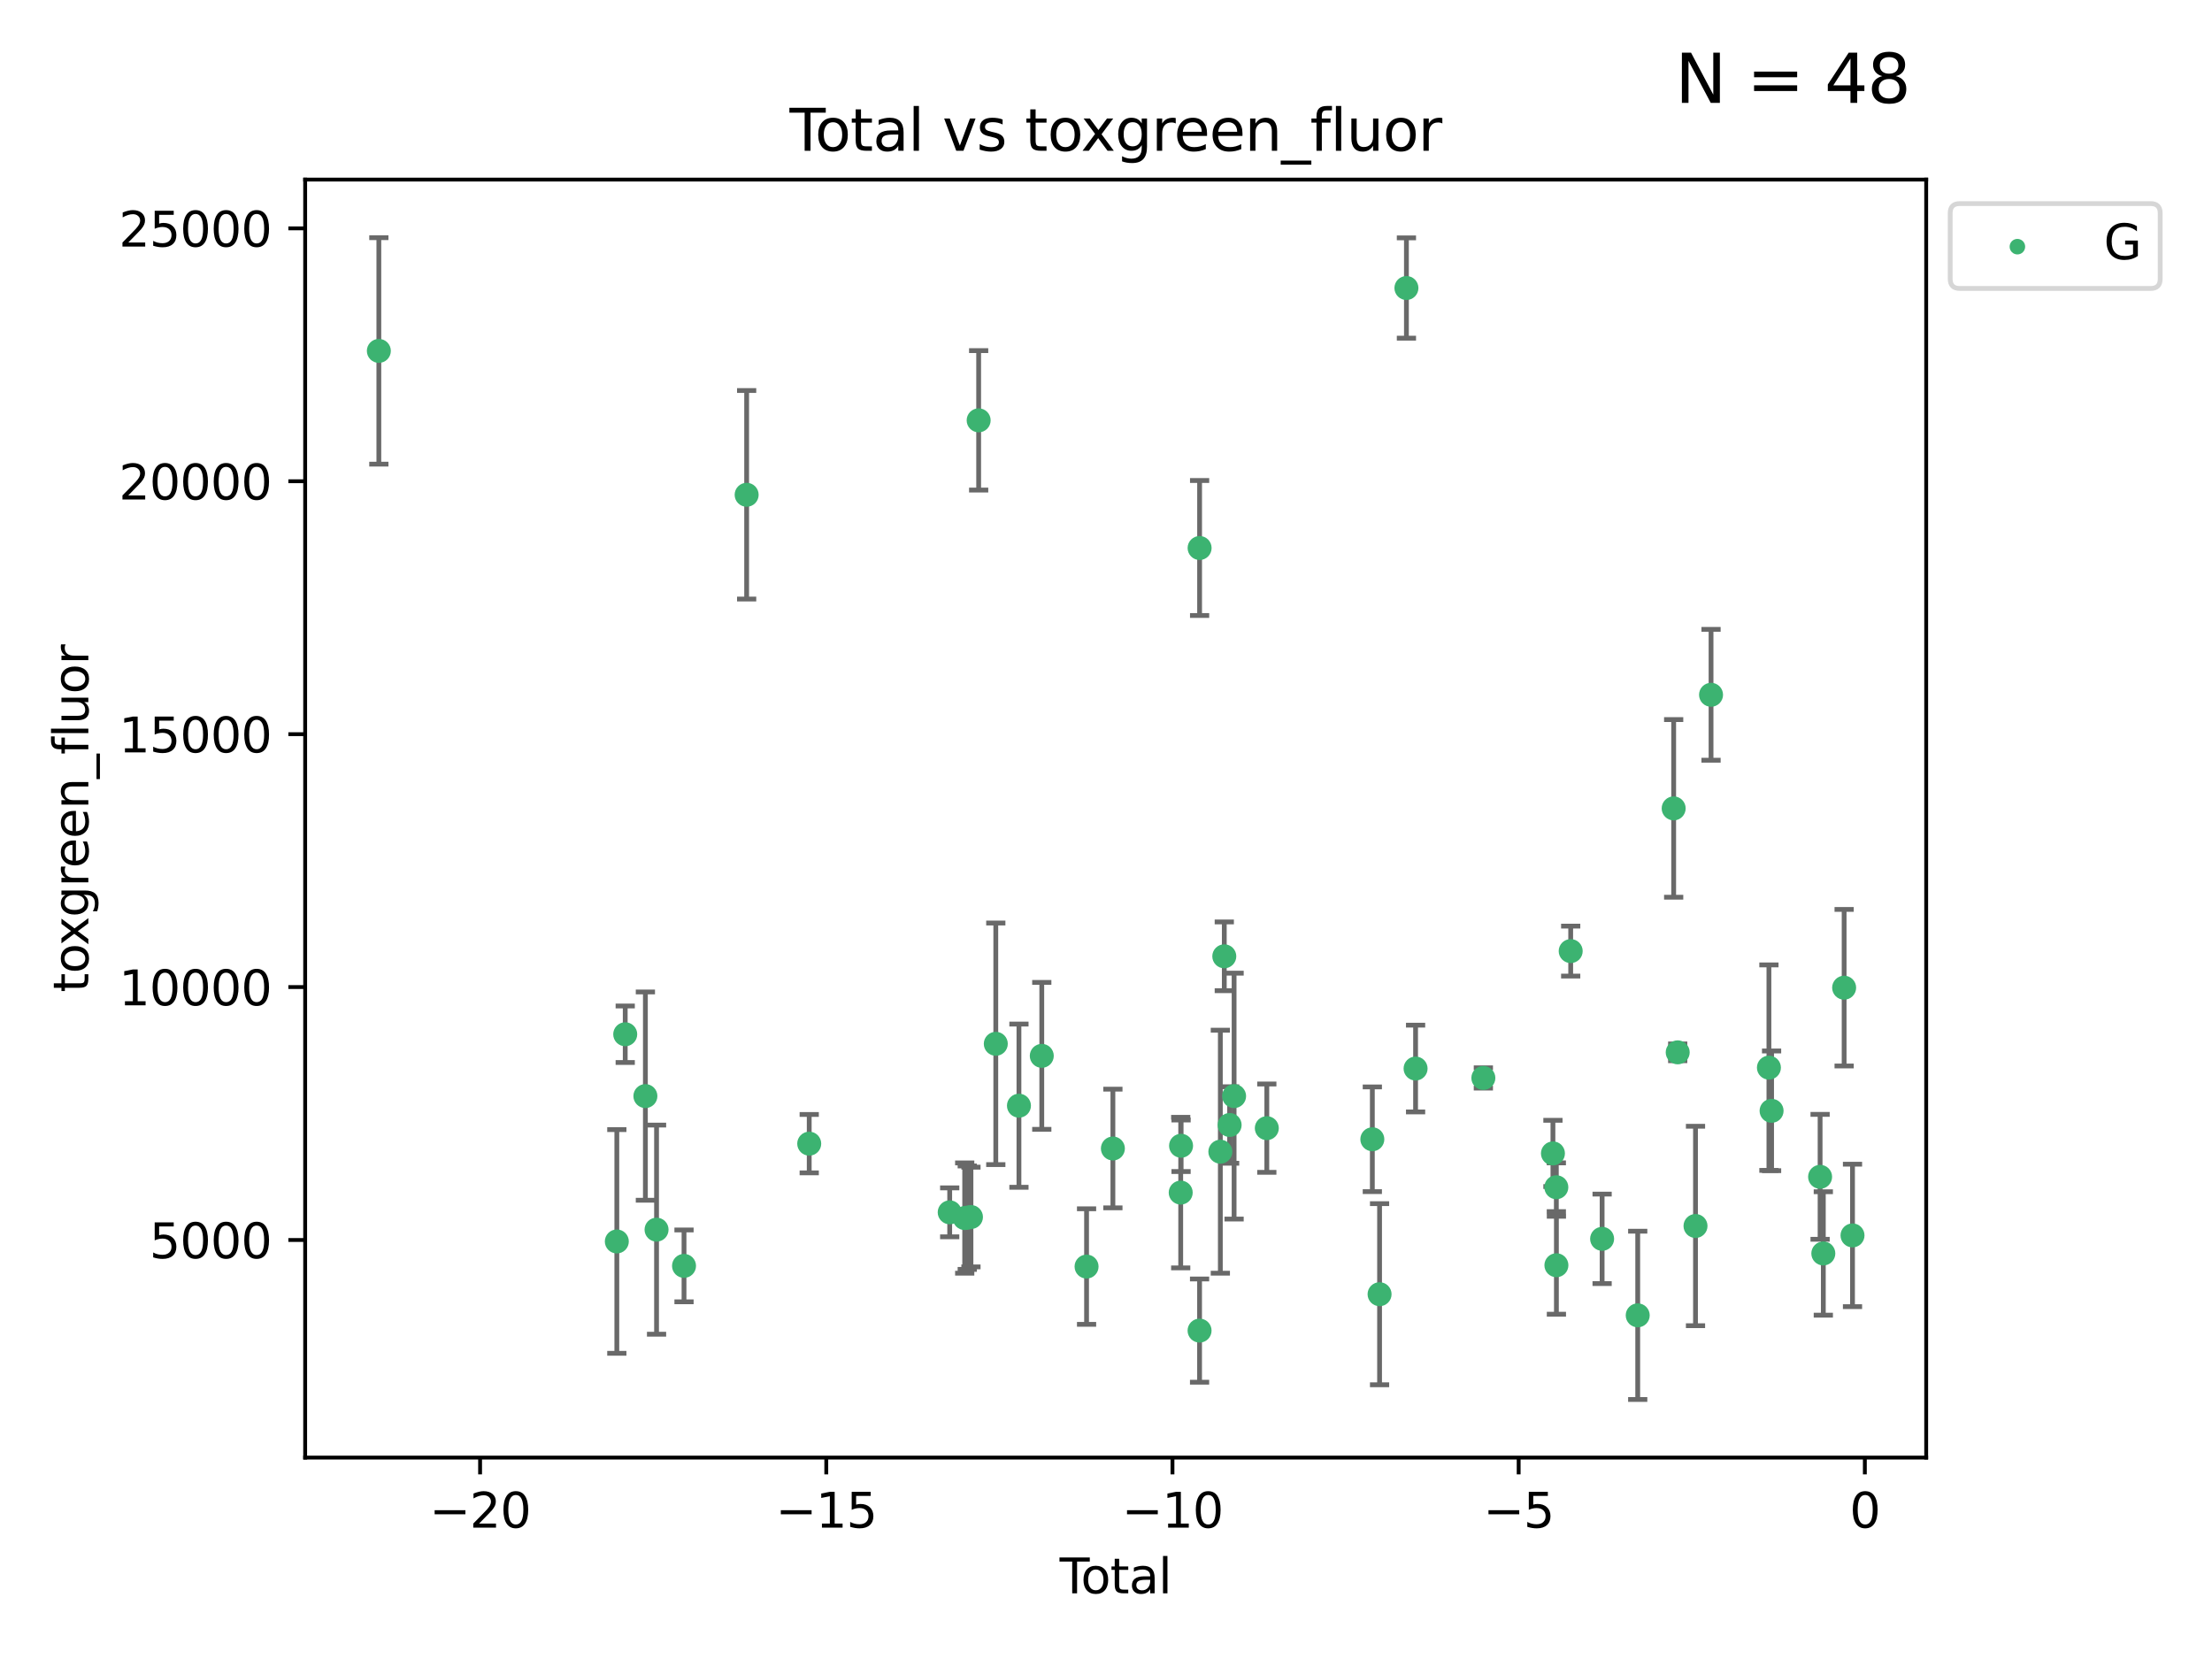 <?xml version="1.0" encoding="utf-8" standalone="no"?>
<!DOCTYPE svg PUBLIC "-//W3C//DTD SVG 1.1//EN"
  "http://www.w3.org/Graphics/SVG/1.1/DTD/svg11.dtd">
<svg xmlns:xlink="http://www.w3.org/1999/xlink" width="460.8pt" height="345.6pt" viewBox="0 0 460.8 345.6" xmlns="http://www.w3.org/2000/svg" version="1.1">
 <defs>
  <style type="text/css">*{stroke-linejoin: round; stroke-linecap: butt}</style>
 </defs>
 <g id="figure_1">
  <g id="patch_1">
   <path d="M 0 345.6 
L 460.8 345.6 
L 460.8 0 
L 0 0 
z
" style="fill: #ffffff"/>
  </g>
  <g id="axes_1">
   <g id="patch_2">
    <path d="M 63.571 303.64 
L 401.26 303.64 
L 401.26 37.411 
L 63.571 37.411 
z
" style="fill: #ffffff"/>
   </g>
   <g id="PathCollection_1">
    <defs>
     <path id="m6084ec48ed" d="M 0 1.118 
C 0.297 1.118 0.581 1 0.791 0.791 
C 1 0.581 1.118 0.297 1.118 0 
C 1.118 -0.297 1 -0.581 0.791 -0.791 
C 0.581 -1 0.297 -1.118 0 -1.118 
C -0.297 -1.118 -0.581 -1 -0.791 -0.791 
C -1 -0.581 -1.118 -0.297 -1.118 0 
C -1.118 0.297 -1 0.581 -0.791 0.791 
C -0.581 1 -0.297 1.118 0 1.118 
z
" style="stroke: #3cb371"/>
    </defs>
    <g clip-path="url(#pfa81758b30)">
     <use xlink:href="#m6084ec48ed" x="78.921" y="73.099" style="fill: #3cb371; stroke: #3cb371"/>
     <use xlink:href="#m6084ec48ed" x="128.496" y="258.617" style="fill: #3cb371; stroke: #3cb371"/>
     <use xlink:href="#m6084ec48ed" x="130.245" y="215.456" style="fill: #3cb371; stroke: #3cb371"/>
     <use xlink:href="#m6084ec48ed" x="134.447" y="228.334" style="fill: #3cb371; stroke: #3cb371"/>
     <use xlink:href="#m6084ec48ed" x="136.772" y="256.158" style="fill: #3cb371; stroke: #3cb371"/>
     <use xlink:href="#m6084ec48ed" x="142.494" y="263.706" style="fill: #3cb371; stroke: #3cb371"/>
     <use xlink:href="#m6084ec48ed" x="155.54" y="103.073" style="fill: #3cb371; stroke: #3cb371"/>
     <use xlink:href="#m6084ec48ed" x="168.575" y="238.245" style="fill: #3cb371; stroke: #3cb371"/>
     <use xlink:href="#m6084ec48ed" x="197.84" y="252.55" style="fill: #3cb371; stroke: #3cb371"/>
     <use xlink:href="#m6084ec48ed" x="200.966" y="253.745" style="fill: #3cb371; stroke: #3cb371"/>
     <use xlink:href="#m6084ec48ed" x="201.496" y="253.666" style="fill: #3cb371; stroke: #3cb371"/>
     <use xlink:href="#m6084ec48ed" x="202.268" y="253.53" style="fill: #3cb371; stroke: #3cb371"/>
     <use xlink:href="#m6084ec48ed" x="203.872" y="87.564" style="fill: #3cb371; stroke: #3cb371"/>
     <use xlink:href="#m6084ec48ed" x="207.442" y="217.444" style="fill: #3cb371; stroke: #3cb371"/>
     <use xlink:href="#m6084ec48ed" x="212.265" y="230.334" style="fill: #3cb371; stroke: #3cb371"/>
     <use xlink:href="#m6084ec48ed" x="217.022" y="219.953" style="fill: #3cb371; stroke: #3cb371"/>
     <use xlink:href="#m6084ec48ed" x="226.351" y="263.85" style="fill: #3cb371; stroke: #3cb371"/>
     <use xlink:href="#m6084ec48ed" x="231.836" y="239.253" style="fill: #3cb371; stroke: #3cb371"/>
     <use xlink:href="#m6084ec48ed" x="245.963" y="248.439" style="fill: #3cb371; stroke: #3cb371"/>
     <use xlink:href="#m6084ec48ed" x="246.037" y="238.684" style="fill: #3cb371; stroke: #3cb371"/>
     <use xlink:href="#m6084ec48ed" x="249.892" y="277.189" style="fill: #3cb371; stroke: #3cb371"/>
     <use xlink:href="#m6084ec48ed" x="249.9" y="114.16" style="fill: #3cb371; stroke: #3cb371"/>
     <use xlink:href="#m6084ec48ed" x="254.22" y="239.919" style="fill: #3cb371; stroke: #3cb371"/>
     <use xlink:href="#m6084ec48ed" x="255.042" y="199.214" style="fill: #3cb371; stroke: #3cb371"/>
     <use xlink:href="#m6084ec48ed" x="256.154" y="234.356" style="fill: #3cb371; stroke: #3cb371"/>
     <use xlink:href="#m6084ec48ed" x="257.085" y="228.34" style="fill: #3cb371; stroke: #3cb371"/>
     <use xlink:href="#m6084ec48ed" x="263.9" y="235.017" style="fill: #3cb371; stroke: #3cb371"/>
     <use xlink:href="#m6084ec48ed" x="285.882" y="237.33" style="fill: #3cb371; stroke: #3cb371"/>
     <use xlink:href="#m6084ec48ed" x="287.39" y="269.607" style="fill: #3cb371; stroke: #3cb371"/>
     <use xlink:href="#m6084ec48ed" x="292.983" y="59.999" style="fill: #3cb371; stroke: #3cb371"/>
     <use xlink:href="#m6084ec48ed" x="294.892" y="222.597" style="fill: #3cb371; stroke: #3cb371"/>
     <use xlink:href="#m6084ec48ed" x="309.011" y="224.557" style="fill: #3cb371; stroke: #3cb371"/>
     <use xlink:href="#m6084ec48ed" x="323.505" y="240.275" style="fill: #3cb371; stroke: #3cb371"/>
     <use xlink:href="#m6084ec48ed" x="324.213" y="247.325" style="fill: #3cb371; stroke: #3cb371"/>
     <use xlink:href="#m6084ec48ed" x="324.228" y="263.573" style="fill: #3cb371; stroke: #3cb371"/>
     <use xlink:href="#m6084ec48ed" x="327.204" y="198.13" style="fill: #3cb371; stroke: #3cb371"/>
     <use xlink:href="#m6084ec48ed" x="333.75" y="258.073" style="fill: #3cb371; stroke: #3cb371"/>
     <use xlink:href="#m6084ec48ed" x="341.167" y="274.009" style="fill: #3cb371; stroke: #3cb371"/>
     <use xlink:href="#m6084ec48ed" x="348.656" y="168.402" style="fill: #3cb371; stroke: #3cb371"/>
     <use xlink:href="#m6084ec48ed" x="349.497" y="219.221" style="fill: #3cb371; stroke: #3cb371"/>
     <use xlink:href="#m6084ec48ed" x="353.205" y="255.394" style="fill: #3cb371; stroke: #3cb371"/>
     <use xlink:href="#m6084ec48ed" x="356.441" y="144.736" style="fill: #3cb371; stroke: #3cb371"/>
     <use xlink:href="#m6084ec48ed" x="368.498" y="222.408" style="fill: #3cb371; stroke: #3cb371"/>
     <use xlink:href="#m6084ec48ed" x="369.053" y="231.405" style="fill: #3cb371; stroke: #3cb371"/>
     <use xlink:href="#m6084ec48ed" x="379.16" y="245.155" style="fill: #3cb371; stroke: #3cb371"/>
     <use xlink:href="#m6084ec48ed" x="379.831" y="261.118" style="fill: #3cb371; stroke: #3cb371"/>
     <use xlink:href="#m6084ec48ed" x="384.167" y="205.756" style="fill: #3cb371; stroke: #3cb371"/>
     <use xlink:href="#m6084ec48ed" x="385.911" y="257.359" style="fill: #3cb371; stroke: #3cb371"/>
    </g>
   </g>
   <g id="matplotlib.axis_1">
    <g id="xtick_1">
     <g id="line2d_1">
      <defs>
       <path id="m527ed738f7" d="M 0 0 
L 0 3.5 
" style="stroke: #000000; stroke-width: 0.8"/>
      </defs>
      <g>
       <use xlink:href="#m527ed738f7" x="100.011" y="303.64" style="stroke: #000000; stroke-width: 0.8"/>
      </g>
     </g>
     <g id="text_1">
      <!-- −20 -->
      <g transform="translate(89.459 318.238)scale(0.1 -0.1)">
       <defs>
        <path id="DejaVuSans-2212" d="M 678 2272 
L 4684 2272 
L 4684 1741 
L 678 1741 
L 678 2272 
z
" transform="scale(0.016)"/>
        <path id="DejaVuSans-32" d="M 1228 531 
L 3431 531 
L 3431 0 
L 469 0 
L 469 531 
Q 828 903 1448 1529 
Q 2069 2156 2228 2338 
Q 2531 2678 2651 2914 
Q 2772 3150 2772 3378 
Q 2772 3750 2511 3984 
Q 2250 4219 1831 4219 
Q 1534 4219 1204 4116 
Q 875 4013 500 3803 
L 500 4441 
Q 881 4594 1212 4672 
Q 1544 4750 1819 4750 
Q 2544 4750 2975 4387 
Q 3406 4025 3406 3419 
Q 3406 3131 3298 2873 
Q 3191 2616 2906 2266 
Q 2828 2175 2409 1742 
Q 1991 1309 1228 531 
z
" transform="scale(0.016)"/>
        <path id="DejaVuSans-30" d="M 2034 4250 
Q 1547 4250 1301 3770 
Q 1056 3291 1056 2328 
Q 1056 1369 1301 889 
Q 1547 409 2034 409 
Q 2525 409 2770 889 
Q 3016 1369 3016 2328 
Q 3016 3291 2770 3770 
Q 2525 4250 2034 4250 
z
M 2034 4750 
Q 2819 4750 3233 4129 
Q 3647 3509 3647 2328 
Q 3647 1150 3233 529 
Q 2819 -91 2034 -91 
Q 1250 -91 836 529 
Q 422 1150 422 2328 
Q 422 3509 836 4129 
Q 1250 4750 2034 4750 
z
" transform="scale(0.016)"/>
       </defs>
       <use xlink:href="#DejaVuSans-2212"/>
       <use xlink:href="#DejaVuSans-32" x="83.789"/>
       <use xlink:href="#DejaVuSans-30" x="147.412"/>
      </g>
     </g>
    </g>
    <g id="xtick_2">
     <g id="line2d_2">
      <g>
       <use xlink:href="#m527ed738f7" x="172.129" y="303.64" style="stroke: #000000; stroke-width: 0.8"/>
      </g>
     </g>
     <g id="text_2">
      <!-- −15 -->
      <g transform="translate(161.576 318.238)scale(0.1 -0.1)">
       <defs>
        <path id="DejaVuSans-31" d="M 794 531 
L 1825 531 
L 1825 4091 
L 703 3866 
L 703 4441 
L 1819 4666 
L 2450 4666 
L 2450 531 
L 3481 531 
L 3481 0 
L 794 0 
L 794 531 
z
" transform="scale(0.016)"/>
        <path id="DejaVuSans-35" d="M 691 4666 
L 3169 4666 
L 3169 4134 
L 1269 4134 
L 1269 2991 
Q 1406 3038 1543 3061 
Q 1681 3084 1819 3084 
Q 2600 3084 3056 2656 
Q 3513 2228 3513 1497 
Q 3513 744 3044 326 
Q 2575 -91 1722 -91 
Q 1428 -91 1123 -41 
Q 819 9 494 109 
L 494 744 
Q 775 591 1075 516 
Q 1375 441 1709 441 
Q 2250 441 2565 725 
Q 2881 1009 2881 1497 
Q 2881 1984 2565 2268 
Q 2250 2553 1709 2553 
Q 1456 2553 1204 2497 
Q 953 2441 691 2322 
L 691 4666 
z
" transform="scale(0.016)"/>
       </defs>
       <use xlink:href="#DejaVuSans-2212"/>
       <use xlink:href="#DejaVuSans-31" x="83.789"/>
       <use xlink:href="#DejaVuSans-35" x="147.412"/>
      </g>
     </g>
    </g>
    <g id="xtick_3">
     <g id="line2d_3">
      <g>
       <use xlink:href="#m527ed738f7" x="244.246" y="303.64" style="stroke: #000000; stroke-width: 0.8"/>
      </g>
     </g>
     <g id="text_3">
      <!-- −10 -->
      <g transform="translate(233.694 318.238)scale(0.1 -0.1)">
       <use xlink:href="#DejaVuSans-2212"/>
       <use xlink:href="#DejaVuSans-31" x="83.789"/>
       <use xlink:href="#DejaVuSans-30" x="147.412"/>
      </g>
     </g>
    </g>
    <g id="xtick_4">
     <g id="line2d_4">
      <g>
       <use xlink:href="#m527ed738f7" x="316.364" y="303.64" style="stroke: #000000; stroke-width: 0.8"/>
      </g>
     </g>
     <g id="text_4">
      <!-- −5 -->
      <g transform="translate(308.993 318.238)scale(0.1 -0.1)">
       <use xlink:href="#DejaVuSans-2212"/>
       <use xlink:href="#DejaVuSans-35" x="83.789"/>
      </g>
     </g>
    </g>
    <g id="xtick_5">
     <g id="line2d_5">
      <g>
       <use xlink:href="#m527ed738f7" x="388.482" y="303.64" style="stroke: #000000; stroke-width: 0.8"/>
      </g>
     </g>
     <g id="text_5">
      <!-- 0 -->
      <g transform="translate(385.301 318.238)scale(0.1 -0.1)">
       <use xlink:href="#DejaVuSans-30"/>
      </g>
     </g>
    </g>
    <g id="text_6">
     <!-- Total -->
     <g transform="translate(220.739 331.917)scale(0.1 -0.1)">
      <defs>
       <path id="DejaVuSans-54" d="M -19 4666 
L 3928 4666 
L 3928 4134 
L 2272 4134 
L 2272 0 
L 1638 0 
L 1638 4134 
L -19 4134 
L -19 4666 
z
" transform="scale(0.016)"/>
       <path id="DejaVuSans-6f" d="M 1959 3097 
Q 1497 3097 1228 2736 
Q 959 2375 959 1747 
Q 959 1119 1226 758 
Q 1494 397 1959 397 
Q 2419 397 2687 759 
Q 2956 1122 2956 1747 
Q 2956 2369 2687 2733 
Q 2419 3097 1959 3097 
z
M 1959 3584 
Q 2709 3584 3137 3096 
Q 3566 2609 3566 1747 
Q 3566 888 3137 398 
Q 2709 -91 1959 -91 
Q 1206 -91 779 398 
Q 353 888 353 1747 
Q 353 2609 779 3096 
Q 1206 3584 1959 3584 
z
" transform="scale(0.016)"/>
       <path id="DejaVuSans-74" d="M 1172 4494 
L 1172 3500 
L 2356 3500 
L 2356 3053 
L 1172 3053 
L 1172 1153 
Q 1172 725 1289 603 
Q 1406 481 1766 481 
L 2356 481 
L 2356 0 
L 1766 0 
Q 1100 0 847 248 
Q 594 497 594 1153 
L 594 3053 
L 172 3053 
L 172 3500 
L 594 3500 
L 594 4494 
L 1172 4494 
z
" transform="scale(0.016)"/>
       <path id="DejaVuSans-61" d="M 2194 1759 
Q 1497 1759 1228 1600 
Q 959 1441 959 1056 
Q 959 750 1161 570 
Q 1363 391 1709 391 
Q 2188 391 2477 730 
Q 2766 1069 2766 1631 
L 2766 1759 
L 2194 1759 
z
M 3341 1997 
L 3341 0 
L 2766 0 
L 2766 531 
Q 2569 213 2275 61 
Q 1981 -91 1556 -91 
Q 1019 -91 701 211 
Q 384 513 384 1019 
Q 384 1609 779 1909 
Q 1175 2209 1959 2209 
L 2766 2209 
L 2766 2266 
Q 2766 2663 2505 2880 
Q 2244 3097 1772 3097 
Q 1472 3097 1187 3025 
Q 903 2953 641 2809 
L 641 3341 
Q 956 3463 1253 3523 
Q 1550 3584 1831 3584 
Q 2591 3584 2966 3190 
Q 3341 2797 3341 1997 
z
" transform="scale(0.016)"/>
       <path id="DejaVuSans-6c" d="M 603 4863 
L 1178 4863 
L 1178 0 
L 603 0 
L 603 4863 
z
" transform="scale(0.016)"/>
      </defs>
      <use xlink:href="#DejaVuSans-54"/>
      <use xlink:href="#DejaVuSans-6f" x="44.084"/>
      <use xlink:href="#DejaVuSans-74" x="105.266"/>
      <use xlink:href="#DejaVuSans-61" x="144.475"/>
      <use xlink:href="#DejaVuSans-6c" x="205.754"/>
     </g>
    </g>
   </g>
   <g id="matplotlib.axis_2">
    <g id="ytick_1">
     <g id="line2d_6">
      <defs>
       <path id="me8acb72229" d="M 0 0 
L -3.5 0 
" style="stroke: #000000; stroke-width: 0.8"/>
      </defs>
      <g>
       <use xlink:href="#me8acb72229" x="63.571" y="258.308" style="stroke: #000000; stroke-width: 0.8"/>
      </g>
     </g>
     <g id="text_7">
      <!-- 5000 -->
      <g transform="translate(31.121 262.107)scale(0.1 -0.1)">
       <use xlink:href="#DejaVuSans-35"/>
       <use xlink:href="#DejaVuSans-30" x="63.623"/>
       <use xlink:href="#DejaVuSans-30" x="127.246"/>
       <use xlink:href="#DejaVuSans-30" x="190.869"/>
      </g>
     </g>
    </g>
    <g id="ytick_2">
     <g id="line2d_7">
      <g>
       <use xlink:href="#me8acb72229" x="63.571" y="205.624" style="stroke: #000000; stroke-width: 0.8"/>
      </g>
     </g>
     <g id="text_8">
      <!-- 10000 -->
      <g transform="translate(24.759 209.423)scale(0.1 -0.1)">
       <use xlink:href="#DejaVuSans-31"/>
       <use xlink:href="#DejaVuSans-30" x="63.623"/>
       <use xlink:href="#DejaVuSans-30" x="127.246"/>
       <use xlink:href="#DejaVuSans-30" x="190.869"/>
       <use xlink:href="#DejaVuSans-30" x="254.492"/>
      </g>
     </g>
    </g>
    <g id="ytick_3">
     <g id="line2d_8">
      <g>
       <use xlink:href="#me8acb72229" x="63.571" y="152.939" style="stroke: #000000; stroke-width: 0.8"/>
      </g>
     </g>
     <g id="text_9">
      <!-- 15000 -->
      <g transform="translate(24.759 156.739)scale(0.1 -0.1)">
       <use xlink:href="#DejaVuSans-31"/>
       <use xlink:href="#DejaVuSans-35" x="63.623"/>
       <use xlink:href="#DejaVuSans-30" x="127.246"/>
       <use xlink:href="#DejaVuSans-30" x="190.869"/>
       <use xlink:href="#DejaVuSans-30" x="254.492"/>
      </g>
     </g>
    </g>
    <g id="ytick_4">
     <g id="line2d_9">
      <g>
       <use xlink:href="#me8acb72229" x="63.571" y="100.255" style="stroke: #000000; stroke-width: 0.8"/>
      </g>
     </g>
     <g id="text_10">
      <!-- 20000 -->
      <g transform="translate(24.759 104.054)scale(0.1 -0.1)">
       <use xlink:href="#DejaVuSans-32"/>
       <use xlink:href="#DejaVuSans-30" x="63.623"/>
       <use xlink:href="#DejaVuSans-30" x="127.246"/>
       <use xlink:href="#DejaVuSans-30" x="190.869"/>
       <use xlink:href="#DejaVuSans-30" x="254.492"/>
      </g>
     </g>
    </g>
    <g id="ytick_5">
     <g id="line2d_10">
      <g>
       <use xlink:href="#me8acb72229" x="63.571" y="47.571" style="stroke: #000000; stroke-width: 0.8"/>
      </g>
     </g>
     <g id="text_11">
      <!-- 25000 -->
      <g transform="translate(24.759 51.37)scale(0.1 -0.1)">
       <use xlink:href="#DejaVuSans-32"/>
       <use xlink:href="#DejaVuSans-35" x="63.623"/>
       <use xlink:href="#DejaVuSans-30" x="127.246"/>
       <use xlink:href="#DejaVuSans-30" x="190.869"/>
       <use xlink:href="#DejaVuSans-30" x="254.492"/>
      </g>
     </g>
    </g>
    <g id="text_12">
     <!-- toxgreen_fluor -->
     <g transform="translate(18.401 206.72)rotate(-90)scale(0.1 -0.1)">
      <defs>
       <path id="DejaVuSans-78" d="M 3513 3500 
L 2247 1797 
L 3578 0 
L 2900 0 
L 1881 1375 
L 863 0 
L 184 0 
L 1544 1831 
L 300 3500 
L 978 3500 
L 1906 2253 
L 2834 3500 
L 3513 3500 
z
" transform="scale(0.016)"/>
       <path id="DejaVuSans-67" d="M 2906 1791 
Q 2906 2416 2648 2759 
Q 2391 3103 1925 3103 
Q 1463 3103 1205 2759 
Q 947 2416 947 1791 
Q 947 1169 1205 825 
Q 1463 481 1925 481 
Q 2391 481 2648 825 
Q 2906 1169 2906 1791 
z
M 3481 434 
Q 3481 -459 3084 -895 
Q 2688 -1331 1869 -1331 
Q 1566 -1331 1297 -1286 
Q 1028 -1241 775 -1147 
L 775 -588 
Q 1028 -725 1275 -790 
Q 1522 -856 1778 -856 
Q 2344 -856 2625 -561 
Q 2906 -266 2906 331 
L 2906 616 
Q 2728 306 2450 153 
Q 2172 0 1784 0 
Q 1141 0 747 490 
Q 353 981 353 1791 
Q 353 2603 747 3093 
Q 1141 3584 1784 3584 
Q 2172 3584 2450 3431 
Q 2728 3278 2906 2969 
L 2906 3500 
L 3481 3500 
L 3481 434 
z
" transform="scale(0.016)"/>
       <path id="DejaVuSans-72" d="M 2631 2963 
Q 2534 3019 2420 3045 
Q 2306 3072 2169 3072 
Q 1681 3072 1420 2755 
Q 1159 2438 1159 1844 
L 1159 0 
L 581 0 
L 581 3500 
L 1159 3500 
L 1159 2956 
Q 1341 3275 1631 3429 
Q 1922 3584 2338 3584 
Q 2397 3584 2469 3576 
Q 2541 3569 2628 3553 
L 2631 2963 
z
" transform="scale(0.016)"/>
       <path id="DejaVuSans-65" d="M 3597 1894 
L 3597 1613 
L 953 1613 
Q 991 1019 1311 708 
Q 1631 397 2203 397 
Q 2534 397 2845 478 
Q 3156 559 3463 722 
L 3463 178 
Q 3153 47 2828 -22 
Q 2503 -91 2169 -91 
Q 1331 -91 842 396 
Q 353 884 353 1716 
Q 353 2575 817 3079 
Q 1281 3584 2069 3584 
Q 2775 3584 3186 3129 
Q 3597 2675 3597 1894 
z
M 3022 2063 
Q 3016 2534 2758 2815 
Q 2500 3097 2075 3097 
Q 1594 3097 1305 2825 
Q 1016 2553 972 2059 
L 3022 2063 
z
" transform="scale(0.016)"/>
       <path id="DejaVuSans-6e" d="M 3513 2113 
L 3513 0 
L 2938 0 
L 2938 2094 
Q 2938 2591 2744 2837 
Q 2550 3084 2163 3084 
Q 1697 3084 1428 2787 
Q 1159 2491 1159 1978 
L 1159 0 
L 581 0 
L 581 3500 
L 1159 3500 
L 1159 2956 
Q 1366 3272 1645 3428 
Q 1925 3584 2291 3584 
Q 2894 3584 3203 3211 
Q 3513 2838 3513 2113 
z
" transform="scale(0.016)"/>
       <path id="DejaVuSans-5f" d="M 3263 -1063 
L 3263 -1509 
L -63 -1509 
L -63 -1063 
L 3263 -1063 
z
" transform="scale(0.016)"/>
       <path id="DejaVuSans-66" d="M 2375 4863 
L 2375 4384 
L 1825 4384 
Q 1516 4384 1395 4259 
Q 1275 4134 1275 3809 
L 1275 3500 
L 2222 3500 
L 2222 3053 
L 1275 3053 
L 1275 0 
L 697 0 
L 697 3053 
L 147 3053 
L 147 3500 
L 697 3500 
L 697 3744 
Q 697 4328 969 4595 
Q 1241 4863 1831 4863 
L 2375 4863 
z
" transform="scale(0.016)"/>
       <path id="DejaVuSans-75" d="M 544 1381 
L 544 3500 
L 1119 3500 
L 1119 1403 
Q 1119 906 1312 657 
Q 1506 409 1894 409 
Q 2359 409 2629 706 
Q 2900 1003 2900 1516 
L 2900 3500 
L 3475 3500 
L 3475 0 
L 2900 0 
L 2900 538 
Q 2691 219 2414 64 
Q 2138 -91 1772 -91 
Q 1169 -91 856 284 
Q 544 659 544 1381 
z
M 1991 3584 
L 1991 3584 
z
" transform="scale(0.016)"/>
      </defs>
      <use xlink:href="#DejaVuSans-74"/>
      <use xlink:href="#DejaVuSans-6f" x="39.209"/>
      <use xlink:href="#DejaVuSans-78" x="97.266"/>
      <use xlink:href="#DejaVuSans-67" x="156.445"/>
      <use xlink:href="#DejaVuSans-72" x="219.922"/>
      <use xlink:href="#DejaVuSans-65" x="258.785"/>
      <use xlink:href="#DejaVuSans-65" x="320.309"/>
      <use xlink:href="#DejaVuSans-6e" x="381.832"/>
      <use xlink:href="#DejaVuSans-5f" x="445.211"/>
      <use xlink:href="#DejaVuSans-66" x="495.211"/>
      <use xlink:href="#DejaVuSans-6c" x="530.416"/>
      <use xlink:href="#DejaVuSans-75" x="558.199"/>
      <use xlink:href="#DejaVuSans-6f" x="621.578"/>
      <use xlink:href="#DejaVuSans-72" x="682.76"/>
     </g>
    </g>
   </g>
   <g id="LineCollection_1">
    <path d="M 78.921 96.686 
L 78.921 49.513 
" clip-path="url(#pfa81758b30)" style="fill: none; stroke: #696969"/>
    <path d="M 128.496 281.918 
L 128.496 235.317 
" clip-path="url(#pfa81758b30)" style="fill: none; stroke: #696969"/>
    <path d="M 130.245 221.341 
L 130.245 209.57 
" clip-path="url(#pfa81758b30)" style="fill: none; stroke: #696969"/>
    <path d="M 134.447 250.027 
L 134.447 206.642 
" clip-path="url(#pfa81758b30)" style="fill: none; stroke: #696969"/>
    <path d="M 136.772 277.943 
L 136.772 234.374 
" clip-path="url(#pfa81758b30)" style="fill: none; stroke: #696969"/>
    <path d="M 142.494 271.192 
L 142.494 256.219 
" clip-path="url(#pfa81758b30)" style="fill: none; stroke: #696969"/>
    <path d="M 155.54 124.794 
L 155.54 81.352 
" clip-path="url(#pfa81758b30)" style="fill: none; stroke: #696969"/>
    <path d="M 168.575 244.33 
L 168.575 232.16 
" clip-path="url(#pfa81758b30)" style="fill: none; stroke: #696969"/>
    <path d="M 197.84 257.646 
L 197.84 247.454 
" clip-path="url(#pfa81758b30)" style="fill: none; stroke: #696969"/>
    <path d="M 200.966 265.232 
L 200.966 242.258 
" clip-path="url(#pfa81758b30)" style="fill: none; stroke: #696969"/>
    <path d="M 201.496 264.438 
L 201.496 242.894 
" clip-path="url(#pfa81758b30)" style="fill: none; stroke: #696969"/>
    <path d="M 202.268 263.917 
L 202.268 243.143 
" clip-path="url(#pfa81758b30)" style="fill: none; stroke: #696969"/>
    <path d="M 203.872 102.087 
L 203.872 73.041 
" clip-path="url(#pfa81758b30)" style="fill: none; stroke: #696969"/>
    <path d="M 207.442 242.607 
L 207.442 192.281 
" clip-path="url(#pfa81758b30)" style="fill: none; stroke: #696969"/>
    <path d="M 212.265 247.334 
L 212.265 213.334 
" clip-path="url(#pfa81758b30)" style="fill: none; stroke: #696969"/>
    <path d="M 217.022 235.26 
L 217.022 204.647 
" clip-path="url(#pfa81758b30)" style="fill: none; stroke: #696969"/>
    <path d="M 226.351 275.885 
L 226.351 251.814 
" clip-path="url(#pfa81758b30)" style="fill: none; stroke: #696969"/>
    <path d="M 231.836 251.611 
L 231.836 226.895 
" clip-path="url(#pfa81758b30)" style="fill: none; stroke: #696969"/>
    <path d="M 245.963 264.127 
L 245.963 232.751 
" clip-path="url(#pfa81758b30)" style="fill: none; stroke: #696969"/>
    <path d="M 246.037 244.053 
L 246.037 233.315 
" clip-path="url(#pfa81758b30)" style="fill: none; stroke: #696969"/>
    <path d="M 249.892 287.942 
L 249.892 266.435 
" clip-path="url(#pfa81758b30)" style="fill: none; stroke: #696969"/>
    <path d="M 249.9 128.221 
L 249.9 100.099 
" clip-path="url(#pfa81758b30)" style="fill: none; stroke: #696969"/>
    <path d="M 254.22 265.23 
L 254.22 214.608 
" clip-path="url(#pfa81758b30)" style="fill: none; stroke: #696969"/>
    <path d="M 255.042 206.375 
L 255.042 192.053 
" clip-path="url(#pfa81758b30)" style="fill: none; stroke: #696969"/>
    <path d="M 256.154 242.325 
L 256.154 226.387 
" clip-path="url(#pfa81758b30)" style="fill: none; stroke: #696969"/>
    <path d="M 257.085 253.95 
L 257.085 202.729 
" clip-path="url(#pfa81758b30)" style="fill: none; stroke: #696969"/>
    <path d="M 263.9 244.218 
L 263.9 225.816 
" clip-path="url(#pfa81758b30)" style="fill: none; stroke: #696969"/>
    <path d="M 285.882 248.233 
L 285.882 226.427 
" clip-path="url(#pfa81758b30)" style="fill: none; stroke: #696969"/>
    <path d="M 287.39 288.474 
L 287.39 250.739 
" clip-path="url(#pfa81758b30)" style="fill: none; stroke: #696969"/>
    <path d="M 292.983 70.448 
L 292.983 49.55 
" clip-path="url(#pfa81758b30)" style="fill: none; stroke: #696969"/>
    <path d="M 294.892 231.633 
L 294.892 213.562 
" clip-path="url(#pfa81758b30)" style="fill: none; stroke: #696969"/>
    <path d="M 309.011 226.669 
L 309.011 222.445 
" clip-path="url(#pfa81758b30)" style="fill: none; stroke: #696969"/>
    <path d="M 323.505 247.175 
L 323.505 233.376 
" clip-path="url(#pfa81758b30)" style="fill: none; stroke: #696969"/>
    <path d="M 324.213 252.404 
L 324.213 242.246 
" clip-path="url(#pfa81758b30)" style="fill: none; stroke: #696969"/>
    <path d="M 324.228 273.778 
L 324.228 253.369 
" clip-path="url(#pfa81758b30)" style="fill: none; stroke: #696969"/>
    <path d="M 327.204 203.335 
L 327.204 192.925 
" clip-path="url(#pfa81758b30)" style="fill: none; stroke: #696969"/>
    <path d="M 333.75 267.391 
L 333.75 248.754 
" clip-path="url(#pfa81758b30)" style="fill: none; stroke: #696969"/>
    <path d="M 341.167 291.539 
L 341.167 256.48 
" clip-path="url(#pfa81758b30)" style="fill: none; stroke: #696969"/>
    <path d="M 348.656 186.905 
L 348.656 149.9 
" clip-path="url(#pfa81758b30)" style="fill: none; stroke: #696969"/>
    <path d="M 349.497 220.969 
L 349.497 217.473 
" clip-path="url(#pfa81758b30)" style="fill: none; stroke: #696969"/>
    <path d="M 353.205 276.164 
L 353.205 234.625 
" clip-path="url(#pfa81758b30)" style="fill: none; stroke: #696969"/>
    <path d="M 356.441 158.368 
L 356.441 131.105 
" clip-path="url(#pfa81758b30)" style="fill: none; stroke: #696969"/>
    <path d="M 368.498 243.81 
L 368.498 201.005 
" clip-path="url(#pfa81758b30)" style="fill: none; stroke: #696969"/>
    <path d="M 369.053 243.876 
L 369.053 218.934 
" clip-path="url(#pfa81758b30)" style="fill: none; stroke: #696969"/>
    <path d="M 379.16 258.163 
L 379.16 232.147 
" clip-path="url(#pfa81758b30)" style="fill: none; stroke: #696969"/>
    <path d="M 379.831 273.973 
L 379.831 248.262 
" clip-path="url(#pfa81758b30)" style="fill: none; stroke: #696969"/>
    <path d="M 384.167 222.061 
L 384.167 189.45 
" clip-path="url(#pfa81758b30)" style="fill: none; stroke: #696969"/>
    <path d="M 385.911 272.197 
L 385.911 242.522 
" clip-path="url(#pfa81758b30)" style="fill: none; stroke: #696969"/>
   </g>
   <g id="line2d_11">
    <defs>
     <path id="m19b8b8d642" d="M 2 0 
L -2 -0 
" style="stroke: #696969"/>
    </defs>
    <g clip-path="url(#pfa81758b30)">
     <use xlink:href="#m19b8b8d642" x="78.921" y="96.686" style="fill: #696969; stroke: #696969"/>
     <use xlink:href="#m19b8b8d642" x="128.496" y="281.918" style="fill: #696969; stroke: #696969"/>
     <use xlink:href="#m19b8b8d642" x="130.245" y="221.341" style="fill: #696969; stroke: #696969"/>
     <use xlink:href="#m19b8b8d642" x="134.447" y="250.027" style="fill: #696969; stroke: #696969"/>
     <use xlink:href="#m19b8b8d642" x="136.772" y="277.943" style="fill: #696969; stroke: #696969"/>
     <use xlink:href="#m19b8b8d642" x="142.494" y="271.192" style="fill: #696969; stroke: #696969"/>
     <use xlink:href="#m19b8b8d642" x="155.54" y="124.794" style="fill: #696969; stroke: #696969"/>
     <use xlink:href="#m19b8b8d642" x="168.575" y="244.33" style="fill: #696969; stroke: #696969"/>
     <use xlink:href="#m19b8b8d642" x="197.84" y="257.646" style="fill: #696969; stroke: #696969"/>
     <use xlink:href="#m19b8b8d642" x="200.966" y="265.232" style="fill: #696969; stroke: #696969"/>
     <use xlink:href="#m19b8b8d642" x="201.496" y="264.438" style="fill: #696969; stroke: #696969"/>
     <use xlink:href="#m19b8b8d642" x="202.268" y="263.917" style="fill: #696969; stroke: #696969"/>
     <use xlink:href="#m19b8b8d642" x="203.872" y="102.087" style="fill: #696969; stroke: #696969"/>
     <use xlink:href="#m19b8b8d642" x="207.442" y="242.607" style="fill: #696969; stroke: #696969"/>
     <use xlink:href="#m19b8b8d642" x="212.265" y="247.334" style="fill: #696969; stroke: #696969"/>
     <use xlink:href="#m19b8b8d642" x="217.022" y="235.26" style="fill: #696969; stroke: #696969"/>
     <use xlink:href="#m19b8b8d642" x="226.351" y="275.885" style="fill: #696969; stroke: #696969"/>
     <use xlink:href="#m19b8b8d642" x="231.836" y="251.611" style="fill: #696969; stroke: #696969"/>
     <use xlink:href="#m19b8b8d642" x="245.963" y="264.127" style="fill: #696969; stroke: #696969"/>
     <use xlink:href="#m19b8b8d642" x="246.037" y="244.053" style="fill: #696969; stroke: #696969"/>
     <use xlink:href="#m19b8b8d642" x="249.892" y="287.942" style="fill: #696969; stroke: #696969"/>
     <use xlink:href="#m19b8b8d642" x="249.9" y="128.221" style="fill: #696969; stroke: #696969"/>
     <use xlink:href="#m19b8b8d642" x="254.22" y="265.23" style="fill: #696969; stroke: #696969"/>
     <use xlink:href="#m19b8b8d642" x="255.042" y="206.375" style="fill: #696969; stroke: #696969"/>
     <use xlink:href="#m19b8b8d642" x="256.154" y="242.325" style="fill: #696969; stroke: #696969"/>
     <use xlink:href="#m19b8b8d642" x="257.085" y="253.95" style="fill: #696969; stroke: #696969"/>
     <use xlink:href="#m19b8b8d642" x="263.9" y="244.218" style="fill: #696969; stroke: #696969"/>
     <use xlink:href="#m19b8b8d642" x="285.882" y="248.233" style="fill: #696969; stroke: #696969"/>
     <use xlink:href="#m19b8b8d642" x="287.39" y="288.474" style="fill: #696969; stroke: #696969"/>
     <use xlink:href="#m19b8b8d642" x="292.983" y="70.448" style="fill: #696969; stroke: #696969"/>
     <use xlink:href="#m19b8b8d642" x="294.892" y="231.633" style="fill: #696969; stroke: #696969"/>
     <use xlink:href="#m19b8b8d642" x="309.011" y="226.669" style="fill: #696969; stroke: #696969"/>
     <use xlink:href="#m19b8b8d642" x="323.505" y="247.175" style="fill: #696969; stroke: #696969"/>
     <use xlink:href="#m19b8b8d642" x="324.213" y="252.404" style="fill: #696969; stroke: #696969"/>
     <use xlink:href="#m19b8b8d642" x="324.228" y="273.778" style="fill: #696969; stroke: #696969"/>
     <use xlink:href="#m19b8b8d642" x="327.204" y="203.335" style="fill: #696969; stroke: #696969"/>
     <use xlink:href="#m19b8b8d642" x="333.75" y="267.391" style="fill: #696969; stroke: #696969"/>
     <use xlink:href="#m19b8b8d642" x="341.167" y="291.539" style="fill: #696969; stroke: #696969"/>
     <use xlink:href="#m19b8b8d642" x="348.656" y="186.905" style="fill: #696969; stroke: #696969"/>
     <use xlink:href="#m19b8b8d642" x="349.497" y="220.969" style="fill: #696969; stroke: #696969"/>
     <use xlink:href="#m19b8b8d642" x="353.205" y="276.164" style="fill: #696969; stroke: #696969"/>
     <use xlink:href="#m19b8b8d642" x="356.441" y="158.368" style="fill: #696969; stroke: #696969"/>
     <use xlink:href="#m19b8b8d642" x="368.498" y="243.81" style="fill: #696969; stroke: #696969"/>
     <use xlink:href="#m19b8b8d642" x="369.053" y="243.876" style="fill: #696969; stroke: #696969"/>
     <use xlink:href="#m19b8b8d642" x="379.16" y="258.163" style="fill: #696969; stroke: #696969"/>
     <use xlink:href="#m19b8b8d642" x="379.831" y="273.973" style="fill: #696969; stroke: #696969"/>
     <use xlink:href="#m19b8b8d642" x="384.167" y="222.061" style="fill: #696969; stroke: #696969"/>
     <use xlink:href="#m19b8b8d642" x="385.911" y="272.197" style="fill: #696969; stroke: #696969"/>
    </g>
   </g>
   <g id="line2d_12">
    <g clip-path="url(#pfa81758b30)">
     <use xlink:href="#m19b8b8d642" x="78.921" y="49.513" style="fill: #696969; stroke: #696969"/>
     <use xlink:href="#m19b8b8d642" x="128.496" y="235.317" style="fill: #696969; stroke: #696969"/>
     <use xlink:href="#m19b8b8d642" x="130.245" y="209.57" style="fill: #696969; stroke: #696969"/>
     <use xlink:href="#m19b8b8d642" x="134.447" y="206.642" style="fill: #696969; stroke: #696969"/>
     <use xlink:href="#m19b8b8d642" x="136.772" y="234.374" style="fill: #696969; stroke: #696969"/>
     <use xlink:href="#m19b8b8d642" x="142.494" y="256.219" style="fill: #696969; stroke: #696969"/>
     <use xlink:href="#m19b8b8d642" x="155.54" y="81.352" style="fill: #696969; stroke: #696969"/>
     <use xlink:href="#m19b8b8d642" x="168.575" y="232.16" style="fill: #696969; stroke: #696969"/>
     <use xlink:href="#m19b8b8d642" x="197.84" y="247.454" style="fill: #696969; stroke: #696969"/>
     <use xlink:href="#m19b8b8d642" x="200.966" y="242.258" style="fill: #696969; stroke: #696969"/>
     <use xlink:href="#m19b8b8d642" x="201.496" y="242.894" style="fill: #696969; stroke: #696969"/>
     <use xlink:href="#m19b8b8d642" x="202.268" y="243.143" style="fill: #696969; stroke: #696969"/>
     <use xlink:href="#m19b8b8d642" x="203.872" y="73.041" style="fill: #696969; stroke: #696969"/>
     <use xlink:href="#m19b8b8d642" x="207.442" y="192.281" style="fill: #696969; stroke: #696969"/>
     <use xlink:href="#m19b8b8d642" x="212.265" y="213.334" style="fill: #696969; stroke: #696969"/>
     <use xlink:href="#m19b8b8d642" x="217.022" y="204.647" style="fill: #696969; stroke: #696969"/>
     <use xlink:href="#m19b8b8d642" x="226.351" y="251.814" style="fill: #696969; stroke: #696969"/>
     <use xlink:href="#m19b8b8d642" x="231.836" y="226.895" style="fill: #696969; stroke: #696969"/>
     <use xlink:href="#m19b8b8d642" x="245.963" y="232.751" style="fill: #696969; stroke: #696969"/>
     <use xlink:href="#m19b8b8d642" x="246.037" y="233.315" style="fill: #696969; stroke: #696969"/>
     <use xlink:href="#m19b8b8d642" x="249.892" y="266.435" style="fill: #696969; stroke: #696969"/>
     <use xlink:href="#m19b8b8d642" x="249.9" y="100.099" style="fill: #696969; stroke: #696969"/>
     <use xlink:href="#m19b8b8d642" x="254.22" y="214.608" style="fill: #696969; stroke: #696969"/>
     <use xlink:href="#m19b8b8d642" x="255.042" y="192.053" style="fill: #696969; stroke: #696969"/>
     <use xlink:href="#m19b8b8d642" x="256.154" y="226.387" style="fill: #696969; stroke: #696969"/>
     <use xlink:href="#m19b8b8d642" x="257.085" y="202.729" style="fill: #696969; stroke: #696969"/>
     <use xlink:href="#m19b8b8d642" x="263.9" y="225.816" style="fill: #696969; stroke: #696969"/>
     <use xlink:href="#m19b8b8d642" x="285.882" y="226.427" style="fill: #696969; stroke: #696969"/>
     <use xlink:href="#m19b8b8d642" x="287.39" y="250.739" style="fill: #696969; stroke: #696969"/>
     <use xlink:href="#m19b8b8d642" x="292.983" y="49.55" style="fill: #696969; stroke: #696969"/>
     <use xlink:href="#m19b8b8d642" x="294.892" y="213.562" style="fill: #696969; stroke: #696969"/>
     <use xlink:href="#m19b8b8d642" x="309.011" y="222.445" style="fill: #696969; stroke: #696969"/>
     <use xlink:href="#m19b8b8d642" x="323.505" y="233.376" style="fill: #696969; stroke: #696969"/>
     <use xlink:href="#m19b8b8d642" x="324.213" y="242.246" style="fill: #696969; stroke: #696969"/>
     <use xlink:href="#m19b8b8d642" x="324.228" y="253.369" style="fill: #696969; stroke: #696969"/>
     <use xlink:href="#m19b8b8d642" x="327.204" y="192.925" style="fill: #696969; stroke: #696969"/>
     <use xlink:href="#m19b8b8d642" x="333.75" y="248.754" style="fill: #696969; stroke: #696969"/>
     <use xlink:href="#m19b8b8d642" x="341.167" y="256.48" style="fill: #696969; stroke: #696969"/>
     <use xlink:href="#m19b8b8d642" x="348.656" y="149.9" style="fill: #696969; stroke: #696969"/>
     <use xlink:href="#m19b8b8d642" x="349.497" y="217.473" style="fill: #696969; stroke: #696969"/>
     <use xlink:href="#m19b8b8d642" x="353.205" y="234.625" style="fill: #696969; stroke: #696969"/>
     <use xlink:href="#m19b8b8d642" x="356.441" y="131.105" style="fill: #696969; stroke: #696969"/>
     <use xlink:href="#m19b8b8d642" x="368.498" y="201.005" style="fill: #696969; stroke: #696969"/>
     <use xlink:href="#m19b8b8d642" x="369.053" y="218.934" style="fill: #696969; stroke: #696969"/>
     <use xlink:href="#m19b8b8d642" x="379.16" y="232.147" style="fill: #696969; stroke: #696969"/>
     <use xlink:href="#m19b8b8d642" x="379.831" y="248.262" style="fill: #696969; stroke: #696969"/>
     <use xlink:href="#m19b8b8d642" x="384.167" y="189.45" style="fill: #696969; stroke: #696969"/>
     <use xlink:href="#m19b8b8d642" x="385.911" y="242.522" style="fill: #696969; stroke: #696969"/>
    </g>
   </g>
   <g id="line2d_13">
    <defs>
     <path id="m39b420d8b6" d="M 0 2 
C 0.53 2 1.039 1.789 1.414 1.414 
C 1.789 1.039 2 0.53 2 0 
C 2 -0.53 1.789 -1.039 1.414 -1.414 
C 1.039 -1.789 0.53 -2 0 -2 
C -0.53 -2 -1.039 -1.789 -1.414 -1.414 
C -1.789 -1.039 -2 -0.53 -2 0 
C -2 0.53 -1.789 1.039 -1.414 1.414 
C -1.039 1.789 -0.53 2 0 2 
z
" style="stroke: #3cb371"/>
    </defs>
    <g clip-path="url(#pfa81758b30)">
     <use xlink:href="#m39b420d8b6" x="78.921" y="73.099" style="fill: #3cb371; stroke: #3cb371"/>
     <use xlink:href="#m39b420d8b6" x="128.496" y="258.617" style="fill: #3cb371; stroke: #3cb371"/>
     <use xlink:href="#m39b420d8b6" x="130.245" y="215.456" style="fill: #3cb371; stroke: #3cb371"/>
     <use xlink:href="#m39b420d8b6" x="134.447" y="228.334" style="fill: #3cb371; stroke: #3cb371"/>
     <use xlink:href="#m39b420d8b6" x="136.772" y="256.158" style="fill: #3cb371; stroke: #3cb371"/>
     <use xlink:href="#m39b420d8b6" x="142.494" y="263.706" style="fill: #3cb371; stroke: #3cb371"/>
     <use xlink:href="#m39b420d8b6" x="155.54" y="103.073" style="fill: #3cb371; stroke: #3cb371"/>
     <use xlink:href="#m39b420d8b6" x="168.575" y="238.245" style="fill: #3cb371; stroke: #3cb371"/>
     <use xlink:href="#m39b420d8b6" x="197.84" y="252.55" style="fill: #3cb371; stroke: #3cb371"/>
     <use xlink:href="#m39b420d8b6" x="200.966" y="253.745" style="fill: #3cb371; stroke: #3cb371"/>
     <use xlink:href="#m39b420d8b6" x="201.496" y="253.666" style="fill: #3cb371; stroke: #3cb371"/>
     <use xlink:href="#m39b420d8b6" x="202.268" y="253.53" style="fill: #3cb371; stroke: #3cb371"/>
     <use xlink:href="#m39b420d8b6" x="203.872" y="87.564" style="fill: #3cb371; stroke: #3cb371"/>
     <use xlink:href="#m39b420d8b6" x="207.442" y="217.444" style="fill: #3cb371; stroke: #3cb371"/>
     <use xlink:href="#m39b420d8b6" x="212.265" y="230.334" style="fill: #3cb371; stroke: #3cb371"/>
     <use xlink:href="#m39b420d8b6" x="217.022" y="219.953" style="fill: #3cb371; stroke: #3cb371"/>
     <use xlink:href="#m39b420d8b6" x="226.351" y="263.85" style="fill: #3cb371; stroke: #3cb371"/>
     <use xlink:href="#m39b420d8b6" x="231.836" y="239.253" style="fill: #3cb371; stroke: #3cb371"/>
     <use xlink:href="#m39b420d8b6" x="245.963" y="248.439" style="fill: #3cb371; stroke: #3cb371"/>
     <use xlink:href="#m39b420d8b6" x="246.037" y="238.684" style="fill: #3cb371; stroke: #3cb371"/>
     <use xlink:href="#m39b420d8b6" x="249.892" y="277.189" style="fill: #3cb371; stroke: #3cb371"/>
     <use xlink:href="#m39b420d8b6" x="249.9" y="114.16" style="fill: #3cb371; stroke: #3cb371"/>
     <use xlink:href="#m39b420d8b6" x="254.22" y="239.919" style="fill: #3cb371; stroke: #3cb371"/>
     <use xlink:href="#m39b420d8b6" x="255.042" y="199.214" style="fill: #3cb371; stroke: #3cb371"/>
     <use xlink:href="#m39b420d8b6" x="256.154" y="234.356" style="fill: #3cb371; stroke: #3cb371"/>
     <use xlink:href="#m39b420d8b6" x="257.085" y="228.34" style="fill: #3cb371; stroke: #3cb371"/>
     <use xlink:href="#m39b420d8b6" x="263.9" y="235.017" style="fill: #3cb371; stroke: #3cb371"/>
     <use xlink:href="#m39b420d8b6" x="285.882" y="237.33" style="fill: #3cb371; stroke: #3cb371"/>
     <use xlink:href="#m39b420d8b6" x="287.39" y="269.607" style="fill: #3cb371; stroke: #3cb371"/>
     <use xlink:href="#m39b420d8b6" x="292.983" y="59.999" style="fill: #3cb371; stroke: #3cb371"/>
     <use xlink:href="#m39b420d8b6" x="294.892" y="222.597" style="fill: #3cb371; stroke: #3cb371"/>
     <use xlink:href="#m39b420d8b6" x="309.011" y="224.557" style="fill: #3cb371; stroke: #3cb371"/>
     <use xlink:href="#m39b420d8b6" x="323.505" y="240.275" style="fill: #3cb371; stroke: #3cb371"/>
     <use xlink:href="#m39b420d8b6" x="324.213" y="247.325" style="fill: #3cb371; stroke: #3cb371"/>
     <use xlink:href="#m39b420d8b6" x="324.228" y="263.573" style="fill: #3cb371; stroke: #3cb371"/>
     <use xlink:href="#m39b420d8b6" x="327.204" y="198.13" style="fill: #3cb371; stroke: #3cb371"/>
     <use xlink:href="#m39b420d8b6" x="333.75" y="258.073" style="fill: #3cb371; stroke: #3cb371"/>
     <use xlink:href="#m39b420d8b6" x="341.167" y="274.009" style="fill: #3cb371; stroke: #3cb371"/>
     <use xlink:href="#m39b420d8b6" x="348.656" y="168.402" style="fill: #3cb371; stroke: #3cb371"/>
     <use xlink:href="#m39b420d8b6" x="349.497" y="219.221" style="fill: #3cb371; stroke: #3cb371"/>
     <use xlink:href="#m39b420d8b6" x="353.205" y="255.394" style="fill: #3cb371; stroke: #3cb371"/>
     <use xlink:href="#m39b420d8b6" x="356.441" y="144.736" style="fill: #3cb371; stroke: #3cb371"/>
     <use xlink:href="#m39b420d8b6" x="368.498" y="222.408" style="fill: #3cb371; stroke: #3cb371"/>
     <use xlink:href="#m39b420d8b6" x="369.053" y="231.405" style="fill: #3cb371; stroke: #3cb371"/>
     <use xlink:href="#m39b420d8b6" x="379.16" y="245.155" style="fill: #3cb371; stroke: #3cb371"/>
     <use xlink:href="#m39b420d8b6" x="379.831" y="261.118" style="fill: #3cb371; stroke: #3cb371"/>
     <use xlink:href="#m39b420d8b6" x="384.167" y="205.756" style="fill: #3cb371; stroke: #3cb371"/>
     <use xlink:href="#m39b420d8b6" x="385.911" y="257.359" style="fill: #3cb371; stroke: #3cb371"/>
    </g>
   </g>
   <g id="patch_3">
    <path d="M 63.571 303.64 
L 63.571 37.411 
" style="fill: none; stroke: #000000; stroke-width: 0.8; stroke-linejoin: miter; stroke-linecap: square"/>
   </g>
   <g id="patch_4">
    <path d="M 401.26 303.64 
L 401.26 37.411 
" style="fill: none; stroke: #000000; stroke-width: 0.8; stroke-linejoin: miter; stroke-linecap: square"/>
   </g>
   <g id="patch_5">
    <path d="M 63.571 303.64 
L 401.26 303.64 
" style="fill: none; stroke: #000000; stroke-width: 0.8; stroke-linejoin: miter; stroke-linecap: square"/>
   </g>
   <g id="patch_6">
    <path d="M 63.571 37.411 
L 401.26 37.411 
" style="fill: none; stroke: #000000; stroke-width: 0.8; stroke-linejoin: miter; stroke-linecap: square"/>
   </g>
   <g id="text_13">
    <!-- N = 48 -->
    <g transform="translate(348.964 21.426)scale(0.14 -0.14)">
     <defs>
      <path id="DejaVuSans-4e" d="M 628 4666 
L 1478 4666 
L 3547 763 
L 3547 4666 
L 4159 4666 
L 4159 0 
L 3309 0 
L 1241 3903 
L 1241 0 
L 628 0 
L 628 4666 
z
" transform="scale(0.016)"/>
      <path id="DejaVuSans-20" transform="scale(0.016)"/>
      <path id="DejaVuSans-3d" d="M 678 2906 
L 4684 2906 
L 4684 2381 
L 678 2381 
L 678 2906 
z
M 678 1631 
L 4684 1631 
L 4684 1100 
L 678 1100 
L 678 1631 
z
" transform="scale(0.016)"/>
      <path id="DejaVuSans-34" d="M 2419 4116 
L 825 1625 
L 2419 1625 
L 2419 4116 
z
M 2253 4666 
L 3047 4666 
L 3047 1625 
L 3713 1625 
L 3713 1100 
L 3047 1100 
L 3047 0 
L 2419 0 
L 2419 1100 
L 313 1100 
L 313 1709 
L 2253 4666 
z
" transform="scale(0.016)"/>
      <path id="DejaVuSans-38" d="M 2034 2216 
Q 1584 2216 1326 1975 
Q 1069 1734 1069 1313 
Q 1069 891 1326 650 
Q 1584 409 2034 409 
Q 2484 409 2743 651 
Q 3003 894 3003 1313 
Q 3003 1734 2745 1975 
Q 2488 2216 2034 2216 
z
M 1403 2484 
Q 997 2584 770 2862 
Q 544 3141 544 3541 
Q 544 4100 942 4425 
Q 1341 4750 2034 4750 
Q 2731 4750 3128 4425 
Q 3525 4100 3525 3541 
Q 3525 3141 3298 2862 
Q 3072 2584 2669 2484 
Q 3125 2378 3379 2068 
Q 3634 1759 3634 1313 
Q 3634 634 3220 271 
Q 2806 -91 2034 -91 
Q 1263 -91 848 271 
Q 434 634 434 1313 
Q 434 1759 690 2068 
Q 947 2378 1403 2484 
z
M 1172 3481 
Q 1172 3119 1398 2916 
Q 1625 2713 2034 2713 
Q 2441 2713 2670 2916 
Q 2900 3119 2900 3481 
Q 2900 3844 2670 4047 
Q 2441 4250 2034 4250 
Q 1625 4250 1398 4047 
Q 1172 3844 1172 3481 
z
" transform="scale(0.016)"/>
     </defs>
     <use xlink:href="#DejaVuSans-4e"/>
     <use xlink:href="#DejaVuSans-20" x="74.805"/>
     <use xlink:href="#DejaVuSans-3d" x="106.592"/>
     <use xlink:href="#DejaVuSans-20" x="190.381"/>
     <use xlink:href="#DejaVuSans-34" x="222.168"/>
     <use xlink:href="#DejaVuSans-38" x="285.791"/>
    </g>
   </g>
   <g id="text_14">
    <!-- Total vs toxgreen_fluor -->
    <g transform="translate(164.48 31.411)scale(0.12 -0.12)">
     <defs>
      <path id="DejaVuSans-76" d="M 191 3500 
L 800 3500 
L 1894 563 
L 2988 3500 
L 3597 3500 
L 2284 0 
L 1503 0 
L 191 3500 
z
" transform="scale(0.016)"/>
      <path id="DejaVuSans-73" d="M 2834 3397 
L 2834 2853 
Q 2591 2978 2328 3040 
Q 2066 3103 1784 3103 
Q 1356 3103 1142 2972 
Q 928 2841 928 2578 
Q 928 2378 1081 2264 
Q 1234 2150 1697 2047 
L 1894 2003 
Q 2506 1872 2764 1633 
Q 3022 1394 3022 966 
Q 3022 478 2636 193 
Q 2250 -91 1575 -91 
Q 1294 -91 989 -36 
Q 684 19 347 128 
L 347 722 
Q 666 556 975 473 
Q 1284 391 1588 391 
Q 1994 391 2212 530 
Q 2431 669 2431 922 
Q 2431 1156 2273 1281 
Q 2116 1406 1581 1522 
L 1381 1569 
Q 847 1681 609 1914 
Q 372 2147 372 2553 
Q 372 3047 722 3315 
Q 1072 3584 1716 3584 
Q 2034 3584 2315 3537 
Q 2597 3491 2834 3397 
z
" transform="scale(0.016)"/>
     </defs>
     <use xlink:href="#DejaVuSans-54"/>
     <use xlink:href="#DejaVuSans-6f" x="44.084"/>
     <use xlink:href="#DejaVuSans-74" x="105.266"/>
     <use xlink:href="#DejaVuSans-61" x="144.475"/>
     <use xlink:href="#DejaVuSans-6c" x="205.754"/>
     <use xlink:href="#DejaVuSans-20" x="233.537"/>
     <use xlink:href="#DejaVuSans-76" x="265.324"/>
     <use xlink:href="#DejaVuSans-73" x="324.504"/>
     <use xlink:href="#DejaVuSans-20" x="376.604"/>
     <use xlink:href="#DejaVuSans-74" x="408.391"/>
     <use xlink:href="#DejaVuSans-6f" x="447.6"/>
     <use xlink:href="#DejaVuSans-78" x="505.656"/>
     <use xlink:href="#DejaVuSans-67" x="564.836"/>
     <use xlink:href="#DejaVuSans-72" x="628.312"/>
     <use xlink:href="#DejaVuSans-65" x="667.176"/>
     <use xlink:href="#DejaVuSans-65" x="728.699"/>
     <use xlink:href="#DejaVuSans-6e" x="790.223"/>
     <use xlink:href="#DejaVuSans-5f" x="853.602"/>
     <use xlink:href="#DejaVuSans-66" x="903.602"/>
     <use xlink:href="#DejaVuSans-6c" x="938.807"/>
     <use xlink:href="#DejaVuSans-75" x="966.59"/>
     <use xlink:href="#DejaVuSans-6f" x="1029.969"/>
     <use xlink:href="#DejaVuSans-72" x="1091.15"/>
    </g>
   </g>
   <g id="legend_1">
    <g id="patch_7">
     <path d="M 408.26 60.089 
L 448.008 60.089 
Q 450.008 60.089 450.008 58.089 
L 450.008 44.411 
Q 450.008 42.411 448.008 42.411 
L 408.26 42.411 
Q 406.26 42.411 406.26 44.411 
L 406.26 58.089 
Q 406.26 60.089 408.26 60.089 
z
" style="fill: #ffffff; opacity: 0.8; stroke: #cccccc; stroke-linejoin: miter"/>
    </g>
    <g id="PathCollection_2">
     <g>
      <use xlink:href="#m6084ec48ed" x="420.26" y="51.385" style="fill: #3cb371; stroke: #3cb371"/>
     </g>
    </g>
    <g id="text_15">
     <!-- G -->
     <g transform="translate(438.26 54.01)scale(0.1 -0.1)">
      <defs>
       <path id="DejaVuSans-47" d="M 3809 666 
L 3809 1919 
L 2778 1919 
L 2778 2438 
L 4434 2438 
L 4434 434 
Q 4069 175 3628 42 
Q 3188 -91 2688 -91 
Q 1594 -91 976 548 
Q 359 1188 359 2328 
Q 359 3472 976 4111 
Q 1594 4750 2688 4750 
Q 3144 4750 3555 4637 
Q 3966 4525 4313 4306 
L 4313 3634 
Q 3963 3931 3569 4081 
Q 3175 4231 2741 4231 
Q 1884 4231 1454 3753 
Q 1025 3275 1025 2328 
Q 1025 1384 1454 906 
Q 1884 428 2741 428 
Q 3075 428 3337 486 
Q 3600 544 3809 666 
z
" transform="scale(0.016)"/>
      </defs>
      <use xlink:href="#DejaVuSans-47"/>
     </g>
    </g>
   </g>
  </g>
 </g>
 <defs>
  <clipPath id="pfa81758b30">
   <rect x="63.571" y="37.411" width="337.689" height="266.229"/>
  </clipPath>
 </defs>
</svg>
